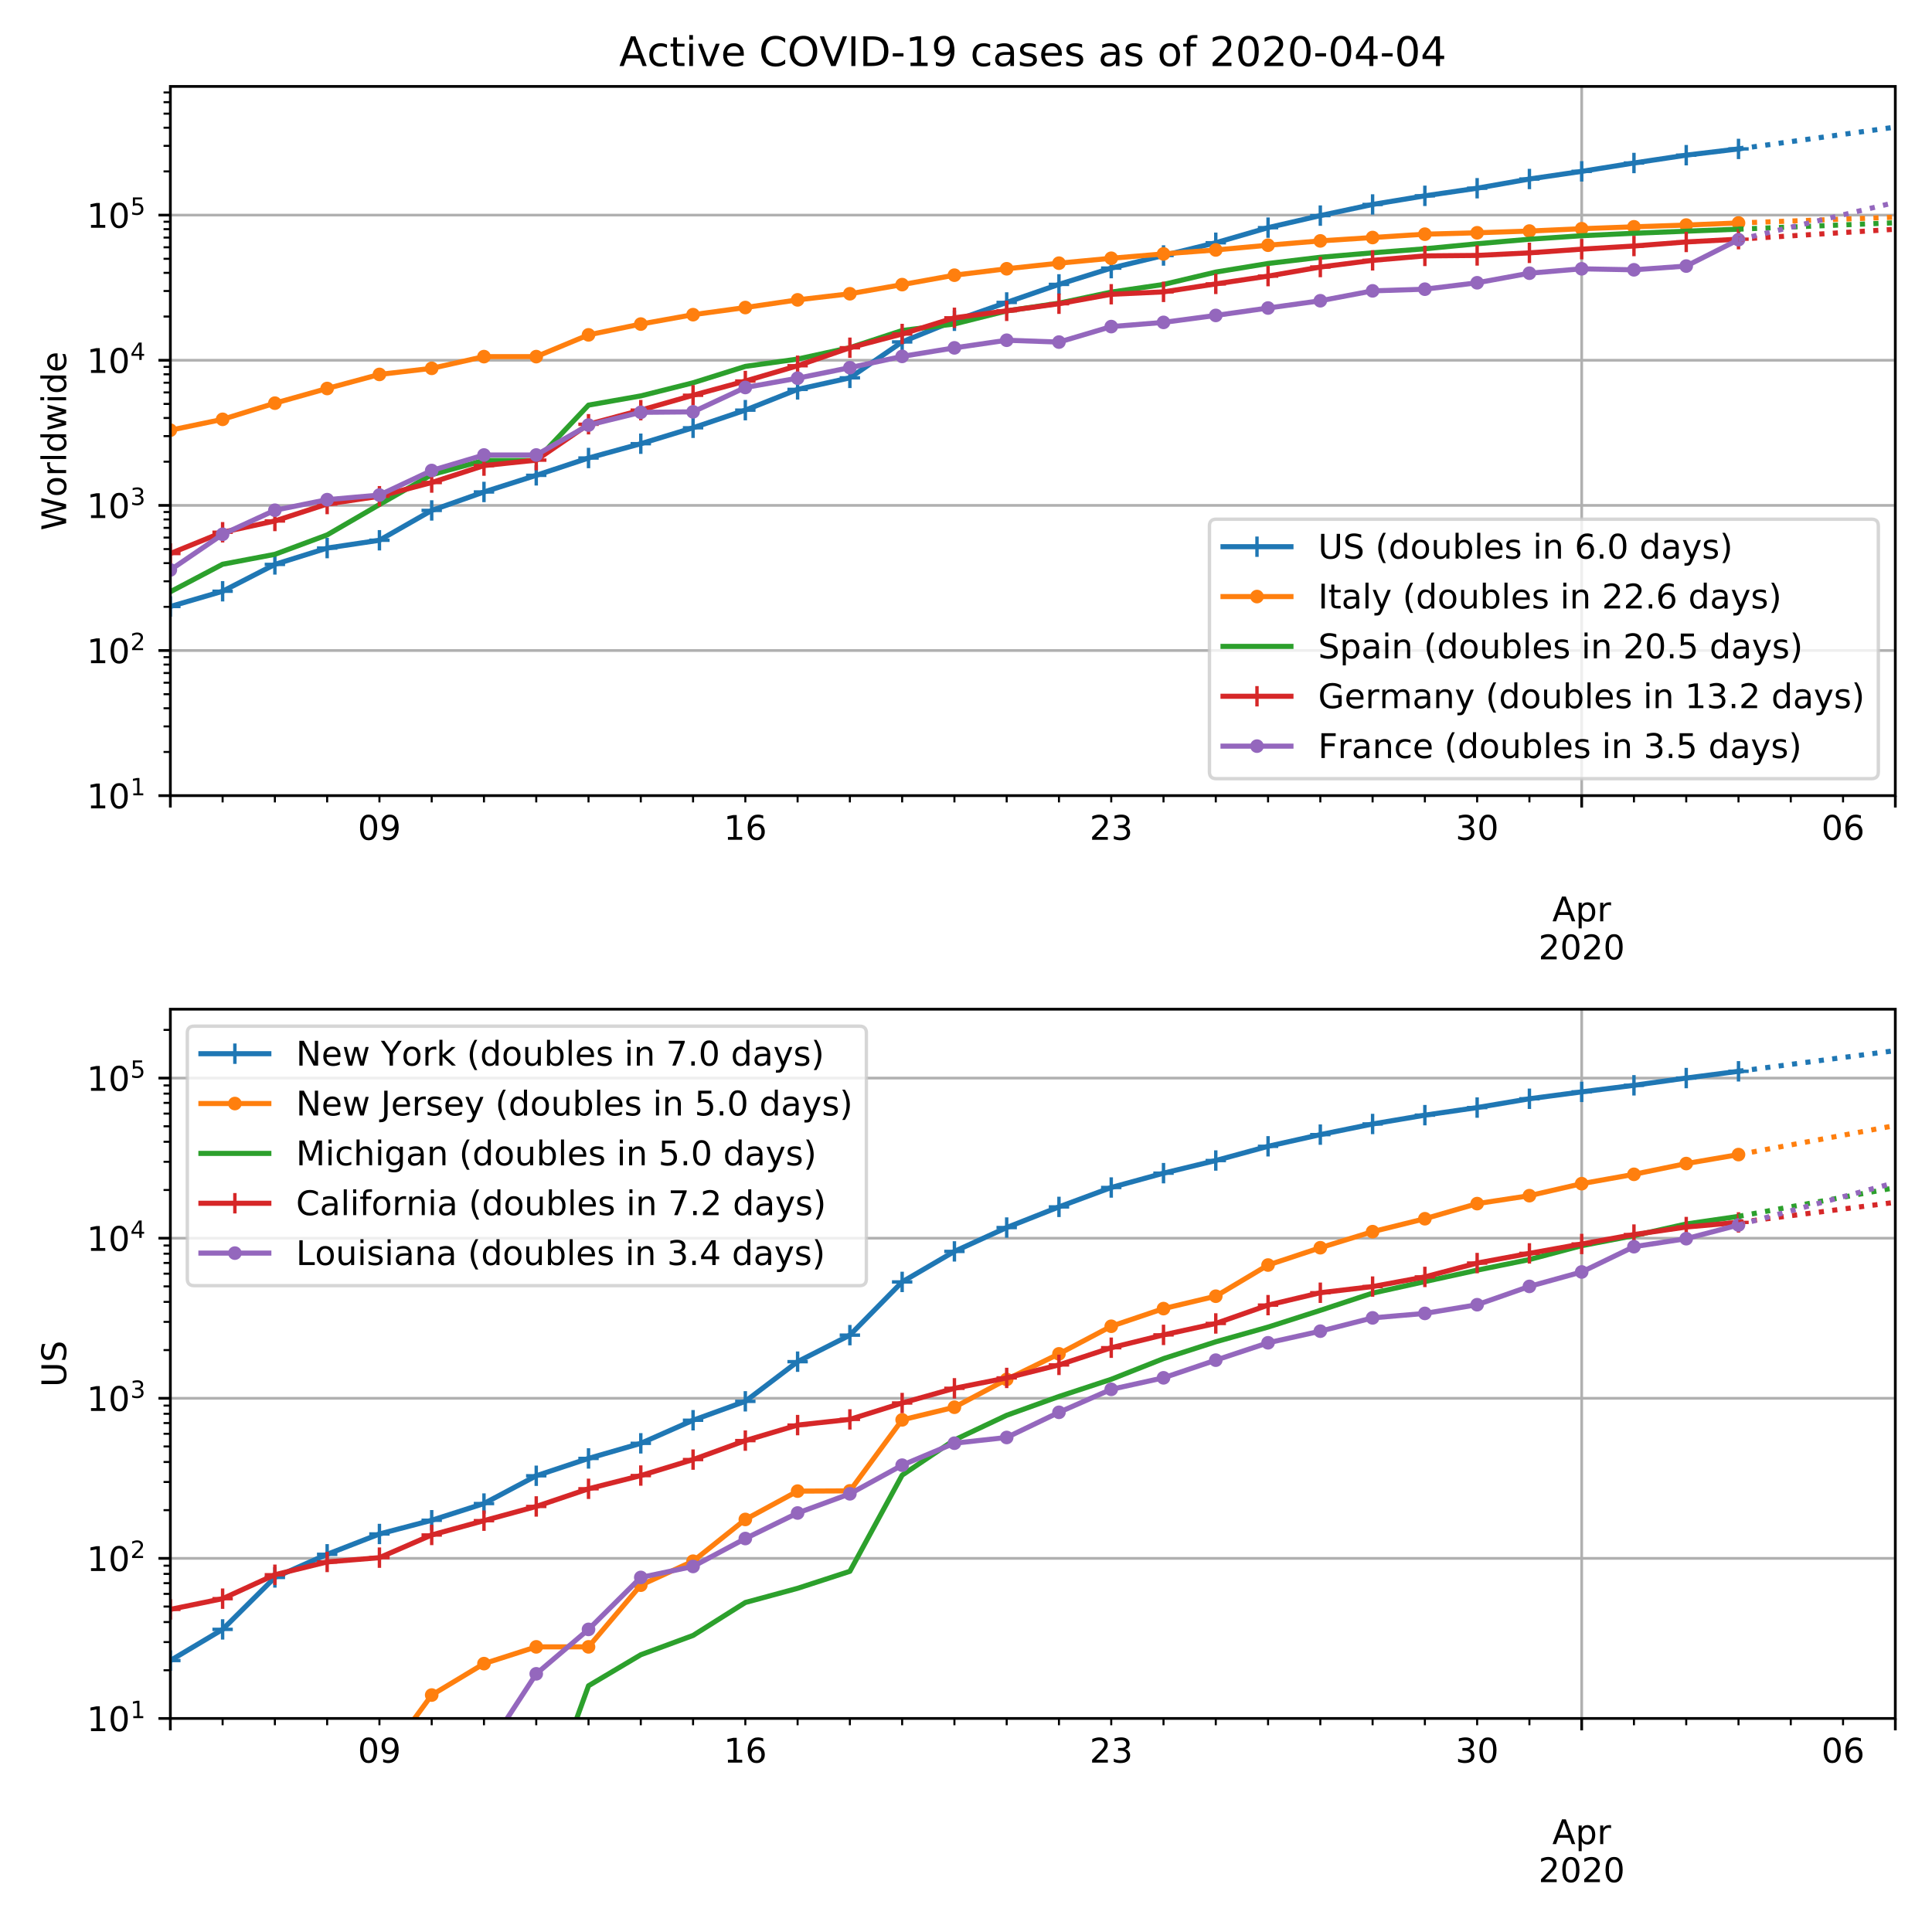 <svg height="758.4" stroke-linejoin="round" viewBox="0 0 568.8 568.8" width="758.4" xmlns="http://www.w3.org/2000/svg" xmlns:xlink="http://www.w3.org/1999/xlink"><defs><path id="w" d="M-3 0h6M0 3v-6" stroke="#1f77b4" stroke-linejoin="round"/><path id="T" d="M8.203 72.906h46.875v-4.203L28.61 0H18.312L43.22 64.594H8.203z" stroke-linejoin="round"/><path id="b" d="M0 0v3.5" stroke="#000" stroke-linejoin="round" stroke-width=".8"/><path id="c" d="M34.188 63.188L20.797 26.906h26.812zm-5.579 9.718h11.188L67.578 0h-10.25l-6.64 18.703h-32.86L11.188 0H.78z" stroke-linejoin="round"/><path id="d" d="M18.11 8.203v-29H9.077v75.484h9.031v-8.296q2.844 4.875 7.157 7.234Q29.594 56 35.594 56q9.968 0 16.187-7.906 6.235-7.907 6.235-20.797T51.78 6.484q-6.218-7.906-16.187-7.906-6 0-10.328 2.375-4.313 2.375-7.157 7.25zm30.578 19.094q0 9.906-4.079 15.547-4.078 5.64-11.203 5.64-7.14 0-11.218-5.64-4.079-5.64-4.079-15.547 0-9.906 4.078-15.547 4.079-5.64 11.22-5.64 7.124 0 11.202 5.64t4.078 15.547z" stroke-linejoin="round"/><path id="e" d="M41.11 46.297q-1.516.875-3.297 1.281Q36.03 48 33.89 48q-7.625 0-11.703-4.953-4.079-4.953-4.079-14.234V0H9.08v54.688h9.03v-8.5q2.844 4.984 7.375 7.39Q30.031 56 36.531 56q.922 0 2.047-.125 1.125-.11 2.484-.36z" stroke-linejoin="round"/><path id="f" d="M19.188 8.297h34.421V0H7.33v8.297q5.609 5.812 15.296 15.594 9.703 9.797 12.188 12.64 4.734 5.313 6.609 9 1.89 3.688 1.89 7.25 0 5.813-4.078 9.469-4.078 3.672-10.625 3.672-4.64 0-9.797-1.61-5.14-1.609-11-4.89v9.969Q13.767 71.78 18.938 73q5.188 1.219 9.485 1.219 11.328 0 18.062-5.672 6.735-5.656 6.735-15.125 0-4.5-1.688-8.531-1.672-4.016-6.125-9.485-1.218-1.422-7.765-8.187-6.532-6.766-18.453-18.922z" stroke-linejoin="round"/><path id="g" d="M31.781 66.406q-7.61 0-11.453-7.5Q16.5 51.422 16.5 36.375q0-14.984 3.828-22.484 3.844-7.5 11.453-7.5 7.672 0 11.5 7.5 3.844 7.5 3.844 22.484 0 15.047-3.844 22.531-3.828 7.5-11.5 7.5zm0 7.813q12.266 0 18.735-9.703 6.468-9.688 6.468-28.141 0-18.406-6.468-28.11-6.47-9.687-18.735-9.687-12.25 0-18.718 9.688-6.47 9.703-6.47 28.109 0 18.453 6.47 28.14Q19.53 74.22 31.78 74.22z" stroke-linejoin="round"/><path id="h" d="M0 0v2" stroke="#000" stroke-linejoin="round" stroke-width=".6"/><path id="i" d="M10.984 1.516V10.5q3.72-1.766 7.516-2.688 3.813-.921 7.484-.921 9.766 0 14.907 6.562 5.156 6.563 5.89 19.953-2.828-4.203-7.187-6.453-4.344-2.25-9.61-2.25-10.937 0-17.312 6.61-6.375 6.625-6.375 18.109 0 11.219 6.64 18 6.641 6.797 17.672 6.797 12.657 0 19.313-9.703 6.672-9.688 6.672-28.141 0-17.234-8.188-27.516Q40.234-1.42 26.422-1.42q-3.719 0-7.531.734-3.797.734-7.907 2.203zM30.61 32.422q6.641 0 10.516 4.531 3.89 4.547 3.89 12.469 0 7.86-3.89 12.422-3.875 4.562-10.516 4.562-6.64 0-10.515-4.562-3.875-4.563-3.875-12.422 0-7.922 3.875-12.469 3.875-4.531 10.515-4.531z" stroke-linejoin="round"/><path id="j" d="M12.406 8.297h16.11v55.625l-17.532-3.516v8.985l17.438 3.515h9.86V8.296H54.39V0H12.406z" stroke-linejoin="round"/><path id="k" d="M33.016 40.375q-6.641 0-10.532-4.547-3.875-4.531-3.875-12.437 0-7.86 3.875-12.438 3.891-4.562 10.532-4.562 6.64 0 10.515 4.562 3.875 4.578 3.875 12.438 0 7.906-3.875 12.437-3.875 4.547-10.515 4.547zm19.578 30.922v-8.984q-3.719 1.75-7.5 2.671-3.782.938-7.5.938-9.766 0-14.922-6.594-5.14-6.594-5.875-19.922 2.875 4.25 7.219 6.516 4.359 2.266 9.578 2.266 10.984 0 17.36-6.672 6.374-6.657 6.374-18.125 0-11.235-6.64-18.032-6.641-6.78-17.672-6.78-12.657 0-19.344 9.687-6.688 9.703-6.688 28.109 0 17.281 8.204 27.563 8.203 10.28 22.015 10.28 3.719 0 7.5-.734t7.89-2.187z" stroke-linejoin="round"/><path id="l" d="M40.578 39.313Q47.656 37.797 51.625 33q3.984-4.781 3.984-11.813 0-10.78-7.422-16.703-7.421-5.906-21.093-5.906-4.578 0-9.438.906-4.86.907-10.031 2.72v9.515q4.094-2.39 8.969-3.61 4.89-1.218 10.218-1.218 9.266 0 14.125 3.656 4.86 3.656 4.86 10.64 0 6.454-4.516 10.079-4.515 3.64-12.562 3.64h-8.5v8.11h8.89q7.266 0 11.125 2.906 3.86 2.906 3.86 8.375 0 5.61-3.985 8.61-3.968 3.015-11.39 3.015-4.063 0-8.703-.89-4.641-.876-10.203-2.72v8.782q5.624 1.562 10.53 2.344 4.907.78 9.25.78 11.235 0 17.766-5.109 6.547-5.093 6.547-13.78 0-6.063-3.468-10.235-3.47-4.172-9.86-5.782z" stroke-linejoin="round"/><path id="m" d="M0 0h-3.5" stroke="#000" stroke-linejoin="round" stroke-width=".8"/><path id="n" d="M37.797 64.313L12.89 25.39h24.906zm-2.594 8.593H47.61V25.391h10.407v-8.203H47.609V0h-9.812v17.188H4.89v9.515z" stroke-linejoin="round"/><path id="o" d="M10.797 72.906h38.719v-8.312H19.828v-17.86q2.14.735 4.281 1.094 2.157.36 4.313.36 12.203 0 19.328-6.688 7.14-6.688 7.14-18.11 0-11.765-7.328-18.296-7.328-6.516-20.656-6.516-4.593 0-9.36.781-4.75.782-9.827 2.344v9.922q4.39-2.39 9.078-3.563 4.687-1.171 9.906-1.171 8.453 0 13.375 4.437 4.938 4.438 4.938 12.063 0 7.609-4.938 12.047-4.922 4.453-13.375 4.453-3.953 0-7.89-.875-3.922-.875-8.016-2.735z" stroke-linejoin="round"/><path id="p" d="M0 0h-2" stroke="#000" stroke-linejoin="round" stroke-width=".6"/><path id="q" d="M30.61 48.39q-7.22 0-11.422-5.64-4.204-5.64-4.204-15.453 0-9.813 4.172-15.453 4.188-5.64 11.453-5.64 7.188 0 11.375 5.655 4.203 5.672 4.203 15.438 0 9.719-4.203 15.406-4.187 5.688-11.375 5.688zm0 7.61q11.718 0 18.406-7.625 6.703-7.61 6.703-21.078 0-13.422-6.703-21.078-6.688-7.64-18.407-7.64-11.765 0-18.437 7.64-6.656 7.656-6.656 21.078 0 13.469 6.656 21.078Q18.844 56 30.609 56z" stroke-linejoin="round"/><path id="r" d="M9.422 75.984h8.984V0H9.422z" stroke-linejoin="round"/><path id="s" d="M45.406 46.39v29.594h8.985V0h-8.985v8.203Q42.578 3.328 38.25.953q-4.313-2.375-10.375-2.375-9.906 0-16.14 7.906-6.22 7.922-6.22 20.813 0 12.89 6.22 20.797Q17.968 56 27.874 56q6.063 0 10.375-2.375 4.328-2.36 7.156-7.234zm-30.61-19.093q0-9.906 4.079-15.547 4.078-5.64 11.203-5.64 7.125 0 11.219 5.64 4.11 5.64 4.11 15.547 0 9.906-4.11 15.547-4.094 5.64-11.219 5.64-7.125 0-11.203-5.64-4.078-5.64-4.078-15.547z" stroke-linejoin="round"/><path id="t" d="M4.203 54.688h8.985l11.234-42.672 11.172 42.672h10.593l11.235-42.672 11.187 42.672h8.985L63.28 0H52.688L40.922 44.828 29.109 0H18.5z" stroke-linejoin="round"/><path id="u" d="M9.422 54.688h8.984V0H9.422zm0 21.296h8.984v-11.39H9.422z" stroke-linejoin="round"/><path id="v" d="M56.203 29.594v-4.39H14.891q.593-9.282 5.593-14.142 5-4.859 13.938-4.859 5.172 0 10.031 1.266 4.86 1.265 9.656 3.812v-8.5Q49.266.734 44.187-.344 39.11-1.422 33.892-1.422q-13.094 0-20.735 7.61-7.64 7.625-7.64 20.625 0 13.421 7.25 21.296Q20.016 56 32.328 56q11.031 0 17.453-7.11 6.422-7.093 6.422-19.296zm-8.984 2.64q-.094 7.36-4.125 11.75-4.032 4.407-10.672 4.407-7.516 0-12.031-4.25-4.516-4.25-5.203-11.97z" stroke-linejoin="round"/><path id="S" d="M9.813 72.906h13.28l32.329-60.984v60.984h9.562V0h-13.28L19.39 60.984V0H9.813z" stroke-linejoin="round"/><path id="x" d="M0 1.5a1.5 1.5 0 100-3 1.5 1.5 0 000 3z" stroke="#ff7f0e" stroke-linejoin="round"/><path id="y" d="M-3 0h6M0 3v-6" stroke="#d62728" stroke-linejoin="round"/><path id="z" d="M0 1.5a1.5 1.5 0 100-3 1.5 1.5 0 000 3z" stroke="#9467bd" stroke-linejoin="round"/><path id="A" d="M48.781 52.594v-8.407q-3.812 2.11-7.64 3.157-3.828 1.047-7.735 1.047-8.75 0-13.593-5.547-4.829-5.532-4.829-15.547 0-10.016 4.829-15.563 4.843-5.53 13.593-5.53 3.907 0 7.735 1.046 3.828 1.047 7.64 3.156V2.094Q45.016.344 40.984-.531q-4.015-.89-8.562-.89-12.36 0-19.64 7.765-7.266 7.765-7.266 20.953 0 13.375 7.343 21.031Q20.22 56 33.016 56q4.14 0 8.093-.86 3.953-.843 7.672-2.546z" stroke-linejoin="round"/><path id="B" d="M18.313 70.219V54.688h18.5v-6.985h-18.5V18.016q0-6.688 1.828-8.594 1.828-1.906 7.453-1.906h9.218V0h-9.218q-10.407 0-14.36 3.875-3.953 3.89-3.953 14.14v29.688H2.687v6.984h6.594V70.22z" stroke-linejoin="round"/><path id="C" d="M64.406 67.281v-10.39q-4.984 4.64-10.625 6.922-5.64 2.296-11.984 2.296-12.5 0-19.14-7.64-6.641-7.64-6.641-22.094 0-14.406 6.64-22.047 6.64-7.64 19.14-7.64 6.345 0 11.985 2.296 5.64 2.297 10.625 6.938V5.609Q59.234 2.094 53.437.33q-5.78-1.75-12.218-1.75-16.563 0-26.094 10.124-9.516 10.14-9.516 27.672 0 17.578 9.516 27.703 9.531 10.14 26.094 10.14 6.531 0 12.312-1.734 5.797-1.734 10.875-5.203z" stroke-linejoin="round"/><path id="D" d="M9.813 72.906h9.859V0h-9.86z" stroke-linejoin="round"/><path id="E" d="M4.89 31.39h26.313v-8H4.891z" stroke-linejoin="round"/><path id="F" d="M34.281 27.484q-10.89 0-15.093-2.484-4.204-2.484-4.204-8.5 0-4.781 3.157-7.594 3.156-2.797 8.562-2.797 7.485 0 12 5.297 4.516 5.297 4.516 14.078v2zm17.922 3.72V0H43.22v8.297Q40.14 3.328 35.547.953q-4.594-2.375-11.234-2.375-8.391 0-13.36 4.719Q6 8.016 6 15.922q0 9.219 6.172 13.906 6.187 4.688 18.437 4.688h12.61v.89q0 6.203-4.078 9.594-4.078 3.39-11.453 3.39-4.688 0-9.141-1.124-4.438-1.125-8.531-3.375v8.312q4.921 1.906 9.562 2.844 4.64.953 9.031.953 11.875 0 17.735-6.156 5.86-6.14 5.86-18.64z" stroke-linejoin="round"/><path id="G" d="M44.281 53.078v-8.5q-3.797 1.953-7.906 2.922-4.094.984-8.5.984-6.688 0-10.031-2.047-3.344-2.046-3.344-6.156 0-3.125 2.39-4.906 2.391-1.781 9.626-3.39l3.078-.688q9.562-2.047 13.593-5.781 4.032-3.735 4.032-10.422 0-7.625-6.032-12.078-6.03-4.438-16.578-4.438-4.39 0-9.156.86Q10.688.296 5.422 2v9.281q4.984-2.594 9.812-3.89 4.829-1.282 9.579-1.282 6.343 0 9.75 2.172 3.421 2.172 3.421 6.125 0 3.656-2.468 5.61-2.453 1.953-10.813 3.765l-3.125.735q-8.344 1.75-12.062 5.39-3.704 3.64-3.704 9.985 0 7.718 5.47 11.906Q16.75 56 26.811 56q4.97 0 9.36-.734 4.406-.72 8.11-2.188z" stroke-linejoin="round"/><path id="H" d="M37.11 75.984V68.5h-8.594q-4.828 0-6.72-1.953-1.874-1.953-1.874-7.031v-4.828h14.797v-6.985H19.922V0H10.89v47.703H2.297v6.984h8.594V58.5q0 9.125 4.25 13.297 4.25 4.187 13.468 4.187z" stroke-linejoin="round"/><path id="I" d="M8.688 72.906h9.921V28.61q0-11.718 4.235-16.875 4.25-5.14 13.781-5.14 9.469 0 13.719 5.14 4.25 5.157 4.25 16.875v44.297H64.5V27.391q0-14.25-7.063-21.532-7.046-7.28-20.812-7.28-13.828 0-20.89 7.28-7.047 7.282-7.047 21.532z" stroke-linejoin="round"/><path id="J" d="M53.516 70.516V60.89q-5.61 2.687-10.594 4-4.984 1.328-9.625 1.328-8.047 0-12.422-3.125t-4.375-8.89q0-4.845 2.906-7.313 2.907-2.453 11.016-3.97l5.953-1.218q11.031-2.11 16.281-7.406 5.25-5.297 5.25-14.172 0-10.61-7.11-16.078-7.093-5.469-20.812-5.469-5.172 0-11.015 1.172Q13.14.922 6.89 3.219v10.156q6-3.36 11.765-5.078 5.766-1.703 11.328-1.703 8.438 0 13.032 3.312 4.593 3.328 4.593 9.485 0 5.359-3.297 8.39-3.296 3.032-10.812 4.547L27.484 33.5q-11.03 2.188-15.968 6.875-4.922 4.688-4.922 13.047 0 9.672 6.812 15.234 6.813 5.563 18.766 5.563 5.14 0 10.453-.938 5.328-.922 10.89-2.765z" stroke-linejoin="round"/><path id="K" d="M31 75.875q-6.531-11.219-9.719-22.219-3.172-10.984-3.172-22.265 0-11.266 3.203-22.328Q24.517-2 31-13.188h-7.813Q15.875-1.704 12.235 9.375q-3.64 11.078-3.64 22.016 0 10.89 3.61 21.922 3.624 11.046 10.983 22.562z" stroke-linejoin="round"/><path id="L" d="M8.5 21.578v33.11h8.984V21.922q0-7.766 3.016-11.656 3.031-3.875 9.094-3.875 7.265 0 11.484 4.64 4.234 4.64 4.234 12.656v31h8.985V0h-8.984v8.406Q42.047 3.422 37.718 1q-4.313-2.422-10.032-2.422-9.421 0-14.312 5.86Q8.5 10.296 8.5 21.578z" stroke-linejoin="round"/><path id="M" d="M48.688 27.297q0 9.906-4.079 15.547-4.078 5.64-11.203 5.64-7.14 0-11.218-5.64-4.079-5.64-4.079-15.547 0-9.906 4.078-15.547 4.079-5.64 11.22-5.64 7.124 0 11.202 5.64t4.078 15.547zM18.108 46.39q2.844 4.875 7.157 7.234Q29.594 56 35.594 56q9.968 0 16.187-7.906 6.235-7.907 6.235-20.797T51.78 6.484q-6.218-7.906-16.187-7.906-6 0-10.328 2.375-4.313 2.375-7.157 7.25V0H9.08v75.984h9.03z" stroke-linejoin="round"/><path id="N" d="M54.89 33.016V0h-8.984v32.719q0 7.765-3.031 11.61-3.031 3.858-9.078 3.858-7.281 0-11.484-4.64-4.204-4.625-4.204-12.64V0H9.08v54.688h9.03v-8.5q3.235 4.937 7.594 7.374Q30.078 56 35.797 56q9.422 0 14.25-5.828 4.844-5.828 4.844-17.156z" stroke-linejoin="round"/><path id="O" d="M10.688 12.406H21V0H10.687z" stroke-linejoin="round"/><path id="P" d="M32.172-5.078q-3.797-9.766-7.422-12.735-3.61-2.984-9.656-2.984H7.906v7.516h5.282q3.703 0 5.75 1.765Q21-9.766 23.483-3.219l1.61 4.094-22.11 53.813H12.5l17.094-42.766 17.093 42.766h9.516z" stroke-linejoin="round"/><path id="Q" d="M8.016 75.875h7.812q7.313-11.516 10.953-22.563 3.64-11.03 3.64-21.921 0-10.938-3.64-22.016-3.64-11.078-10.953-22.563H8.016Q14.5-2 17.703 9.063q3.203 11.063 3.203 22.329 0 11.28-3.203 22.265-3.203 11-9.687 22.219z" stroke-linejoin="round"/><clipPath id="R" stroke-linejoin="round"><path d="M50.15 297.12H558v208.808H50.15z"/></clipPath><clipPath id="a" stroke-linejoin="round"><path d="M50.15 25.44H558v208.808H50.15z"/></clipPath></defs><path d="M0 568.8h568.8V0H0z" fill="#fff"/><path d="M50.15 234.248H558V25.44H50.15z" fill="#fff"/><g stroke-width=".8"><path clip-path="url(#a)" d="M50.15 234.248V25.44" fill="none" stroke="#b0b0b0" stroke-linecap="square"/><use stroke="#000" x="50.15" xlink:href="#b" y="234.248"/></g><path clip-path="url(#a)" d="M465.664 234.248V25.44" fill="none" stroke="#b0b0b0" stroke-linecap="square" stroke-width=".8"/><use stroke="#000" stroke-width=".8" x="465.664" xlink:href="#b" y="234.248"/><g transform="matrix(.1 0 0 -.1 457.014 271.242)"><use xlink:href="#c"/><use x="68.408" xlink:href="#d"/><use x="131.885" xlink:href="#e"/></g><g transform="matrix(.1 0 0 -.1 452.939 282.44)"><use xlink:href="#f"/><use x="63.623" xlink:href="#g"/><use x="127.246" xlink:href="#f"/><use x="190.869" xlink:href="#g"/></g><g stroke-width=".8"><path clip-path="url(#a)" d="M558 234.248V25.44" fill="none" stroke="#b0b0b0" stroke-linecap="square"/><use stroke="#000" x="558" xlink:href="#b" y="234.248"/></g><use stroke="#000" stroke-width=".6" x="65.54" xlink:href="#h" y="234.248"/><use stroke="#000" stroke-width=".6" x="80.929" xlink:href="#h" y="234.248"/><use stroke="#000" stroke-width=".6" x="96.318" xlink:href="#h" y="234.248"/><use stroke="#000" stroke-width=".6" x="111.708" xlink:href="#h" y="234.248"/><g transform="matrix(.1 0 0 -.1 105.345 247.246)"><use xlink:href="#g"/><use x="63.623" xlink:href="#i"/></g><g stroke="#000" stroke-width=".6"><use x="127.097" xlink:href="#h" y="234.248"/><use x="142.487" xlink:href="#h" y="234.248"/><use x="157.876" xlink:href="#h" y="234.248"/><use x="173.265" xlink:href="#h" y="234.248"/><use x="188.655" xlink:href="#h" y="234.248"/><use x="204.044" xlink:href="#h" y="234.248"/></g><use stroke="#000" stroke-width=".6" x="219.433" xlink:href="#h" y="234.248"/><g transform="matrix(.1 0 0 -.1 213.071 247.246)"><use xlink:href="#j"/><use x="63.623" xlink:href="#k"/></g><use stroke="#000" stroke-width=".6" x="234.823" xlink:href="#h" y="234.248"/><use stroke="#000" stroke-width=".6" x="250.212" xlink:href="#h" y="234.248"/><use stroke="#000" stroke-width=".6" x="265.602" xlink:href="#h" y="234.248"/><use stroke="#000" stroke-width=".6" x="280.991" xlink:href="#h" y="234.248"/><use stroke="#000" stroke-width=".6" x="296.38" xlink:href="#h" y="234.248"/><use stroke="#000" stroke-width=".6" x="311.77" xlink:href="#h" y="234.248"/><use stroke="#000" stroke-width=".6" x="327.159" xlink:href="#h" y="234.248"/><g transform="matrix(.1 0 0 -.1 320.797 247.246)"><use xlink:href="#f"/><use x="63.623" xlink:href="#l"/></g><use stroke="#000" stroke-width=".6" x="342.549" xlink:href="#h" y="234.248"/><use stroke="#000" stroke-width=".6" x="357.938" xlink:href="#h" y="234.248"/><use stroke="#000" stroke-width=".6" x="373.327" xlink:href="#h" y="234.248"/><use stroke="#000" stroke-width=".6" x="388.717" xlink:href="#h" y="234.248"/><use stroke="#000" stroke-width=".6" x="404.106" xlink:href="#h" y="234.248"/><use stroke="#000" stroke-width=".6" x="419.496" xlink:href="#h" y="234.248"/><use stroke="#000" stroke-width=".6" x="434.885" xlink:href="#h" y="234.248"/><g transform="matrix(.1 0 0 -.1 428.522 247.246)"><use xlink:href="#l"/><use x="63.623" xlink:href="#g"/></g><use stroke="#000" stroke-width=".6" x="450.274" xlink:href="#h" y="234.248"/><use stroke="#000" stroke-width=".6" x="481.053" xlink:href="#h" y="234.248"/><use stroke="#000" stroke-width=".6" x="496.442" xlink:href="#h" y="234.248"/><use stroke="#000" stroke-width=".6" x="511.832" xlink:href="#h" y="234.248"/><use stroke="#000" stroke-width=".6" x="527.221" xlink:href="#h" y="234.248"/><g><use stroke="#000" stroke-width=".6" x="542.611" xlink:href="#h" y="234.248"/><g transform="matrix(.1 0 0 -.1 536.248 247.246)"><use xlink:href="#g"/><use x="63.623" xlink:href="#k"/></g></g><g><path clip-path="url(#a)" d="M50.15 234.248H558" fill="none" stroke="#b0b0b0" stroke-linecap="square" stroke-width=".8"/><use stroke="#000" stroke-width=".8" x="50.15" xlink:href="#m" y="234.248"/><g transform="matrix(.1 0 0 -.1 25.55 238.047)"><use transform="translate(0 .684)" xlink:href="#j"/><use transform="translate(63.623 .684)" xlink:href="#g"/><use transform="matrix(.7 0 0 .7 128.203 38.966)" xlink:href="#j"/></g><path clip-path="url(#a)" d="M50.15 191.518H558" fill="none" stroke="#b0b0b0" stroke-linecap="square" stroke-width=".8"/><use stroke="#000" stroke-width=".8" x="50.15" xlink:href="#m" y="191.518"/><g transform="matrix(.1 0 0 -.1 25.55 195.317)"><use transform="translate(0 .766)" xlink:href="#j"/><use transform="translate(63.623 .766)" xlink:href="#g"/><use transform="matrix(.7 0 0 .7 128.203 39.047)" xlink:href="#f"/></g><path clip-path="url(#a)" d="M50.15 148.788H558" fill="none" stroke="#b0b0b0" stroke-linecap="square" stroke-width=".8"/><use stroke="#000" stroke-width=".8" x="50.15" xlink:href="#m" y="148.788"/><g transform="matrix(.1 0 0 -.1 25.55 152.587)"><use transform="translate(0 .766)" xlink:href="#j"/><use transform="translate(63.623 .766)" xlink:href="#g"/><use transform="matrix(.7 0 0 .7 128.203 39.047)" xlink:href="#l"/></g><g><path clip-path="url(#a)" d="M50.15 106.058H558" fill="none" stroke="#b0b0b0" stroke-linecap="square" stroke-width=".8"/><use stroke="#000" stroke-width=".8" x="50.15" xlink:href="#m" y="106.058"/><g transform="matrix(.1 0 0 -.1 25.55 109.857)"><use transform="translate(0 .684)" xlink:href="#j"/><use transform="translate(63.623 .684)" xlink:href="#g"/><use transform="matrix(.7 0 0 .7 128.203 38.966)" xlink:href="#n"/></g></g><g><path clip-path="url(#a)" d="M50.15 63.328H558" fill="none" stroke="#b0b0b0" stroke-linecap="square" stroke-width=".8"/><use stroke="#000" stroke-width=".8" x="50.15" xlink:href="#m" y="63.328"/><g transform="matrix(.1 0 0 -.1 25.55 67.127)"><use transform="translate(0 .684)" xlink:href="#j"/><use transform="translate(63.623 .684)" xlink:href="#g"/><use transform="matrix(.7 0 0 .7 128.203 38.966)" xlink:href="#o"/></g></g><g stroke="#000" stroke-width=".6"><use x="50.15" xlink:href="#p" y="221.385"/><use x="50.15" xlink:href="#p" y="213.861"/><use x="50.15" xlink:href="#p" y="208.522"/><use x="50.15" xlink:href="#p" y="204.381"/><use x="50.15" xlink:href="#p" y="200.998"/><use x="50.15" xlink:href="#p" y="198.137"/><use x="50.15" xlink:href="#p" y="195.659"/><use x="50.15" xlink:href="#p" y="193.473"/><use x="50.15" xlink:href="#p" y="178.655"/><use x="50.15" xlink:href="#p" y="171.131"/><use x="50.15" xlink:href="#p" y="165.792"/><use x="50.15" xlink:href="#p" y="161.651"/><use x="50.15" xlink:href="#p" y="158.268"/><use x="50.15" xlink:href="#p" y="155.407"/><use x="50.15" xlink:href="#p" y="152.929"/><use x="50.15" xlink:href="#p" y="150.743"/><use x="50.15" xlink:href="#p" y="135.925"/><use x="50.15" xlink:href="#p" y="128.401"/><use x="50.15" xlink:href="#p" y="123.062"/><use x="50.15" xlink:href="#p" y="118.921"/><use x="50.15" xlink:href="#p" y="115.537"/><use x="50.15" xlink:href="#p" y="112.677"/><use x="50.15" xlink:href="#p" y="110.199"/><use x="50.15" xlink:href="#p" y="108.013"/><use x="50.15" xlink:href="#p" y="93.195"/><use x="50.15" xlink:href="#p" y="85.67"/><use x="50.15" xlink:href="#p" y="80.332"/><use x="50.15" xlink:href="#p" y="76.191"/><use x="50.15" xlink:href="#p" y="72.807"/><use x="50.15" xlink:href="#p" y="69.947"/><use x="50.15" xlink:href="#p" y="67.469"/><use x="50.15" xlink:href="#p" y="65.283"/><use x="50.15" xlink:href="#p" y="50.465"/><use x="50.15" xlink:href="#p" y="42.94"/><use x="50.15" xlink:href="#p" y="37.602"/><use x="50.15" xlink:href="#p" y="33.461"/><use x="50.15" xlink:href="#p" y="30.077"/><use x="50.15" xlink:href="#p" y="27.217"/></g><g transform="matrix(0 -.1 -.1 0 19.47 156.19)"><path d="M3.328 72.906h9.953L28.61 11.281l15.282 61.625h11.093l15.328-61.625 15.282 61.625h10.015L77.297 0H64.89L49.516 63.281 33.984 0H21.578z"/><use x="98.799" xlink:href="#q"/><use x="159.98" xlink:href="#e"/><use x="201.094" xlink:href="#r"/><use x="228.877" xlink:href="#s"/><use x="292.354" xlink:href="#t"/><use x="374.141" xlink:href="#u"/><use x="401.924" xlink:href="#s"/><use x="465.4" xlink:href="#v"/></g></g><g stroke="#1f77b4"><path clip-path="url(#a)" d="M-1 195.44l4.982-1.55 15.39-3.628 15.389-4.175 15.39-7.525 15.389-4.488 15.389-7.907 15.39-4.81 15.389-2.3 15.39-8.782 15.389-5.434 15.389-4.902 15.39-5.095 15.389-4.211 15.39-4.686 15.388-5.194 15.39-6.11 15.39-3.4 15.389-10.577 15.389-6.234 15.39-5.39 15.389-5.319 15.39-4.783 15.389-3.72 15.389-3.747 15.39-4.45 15.389-3.547 15.39-3.28 15.389-2.54 15.389-2.242 15.39-2.71 15.389-2.252 15.39-2.461 15.388-2.309 15.39-1.841" fill="none" stroke-linecap="square" stroke-width="1.5"/><g clip-path="url(#a)" fill="#1f77b4"><use x="-1" xlink:href="#w" y="195.439"/><use x="3.982" xlink:href="#w" y="193.89"/><use x="19.371" xlink:href="#w" y="190.262"/><use x="34.761" xlink:href="#w" y="186.087"/><use x="50.15" xlink:href="#w" y="178.562"/><use x="65.54" xlink:href="#w" y="174.074"/><use x="80.929" xlink:href="#w" y="166.167"/><use x="96.318" xlink:href="#w" y="161.356"/><use x="111.708" xlink:href="#w" y="159.057"/><use x="127.097" xlink:href="#w" y="150.275"/><use x="142.487" xlink:href="#w" y="144.841"/><use x="157.876" xlink:href="#w" y="139.939"/><use x="173.265" xlink:href="#w" y="134.844"/><use x="188.655" xlink:href="#w" y="130.633"/><use x="204.044" xlink:href="#w" y="125.947"/><use x="219.433" xlink:href="#w" y="120.753"/><use x="234.823" xlink:href="#w" y="114.644"/><use x="250.212" xlink:href="#w" y="111.244"/><use x="265.602" xlink:href="#w" y="100.666"/><use x="280.991" xlink:href="#w" y="94.432"/><use x="296.38" xlink:href="#w" y="89.043"/><use x="311.77" xlink:href="#w" y="83.723"/><use x="327.159" xlink:href="#w" y="78.94"/><use x="342.549" xlink:href="#w" y="75.22"/><use x="357.938" xlink:href="#w" y="71.473"/><use x="373.327" xlink:href="#w" y="67.023"/><use x="388.717" xlink:href="#w" y="63.476"/><use x="404.106" xlink:href="#w" y="60.197"/><use x="419.496" xlink:href="#w" y="57.655"/><use x="434.885" xlink:href="#w" y="55.414"/><use x="450.274" xlink:href="#w" y="52.703"/><use x="465.664" xlink:href="#w" y="50.452"/><use x="481.053" xlink:href="#w" y="47.991"/><use x="496.442" xlink:href="#w" y="45.682"/><use x="511.832" xlink:href="#w" y="43.841"/></g></g><g stroke="#ff7f0e"><path clip-path="url(#a)" d="M-1 138.433l4.982-.91 15.39-3.89 15.389-3.318 15.39-3.66 15.389-3.2 15.389-4.76 15.39-4.317 15.389-4.144 15.39-1.791 15.389-3.449h15.389l15.39-6.405 15.389-3.18 15.39-2.765 15.388-2.102 15.39-2.26 15.39-1.796 15.389-2.69 15.389-2.778 15.39-1.89 15.389-1.645 15.39-1.447 15.389-1.284 15.389-1.162 15.39-1.395 15.389-1.272 15.39-.993 15.389-.984 15.389-.41 15.39-.51 15.389-.69 15.39-.561 15.388-.516 15.39-.617" fill="none" stroke-linecap="square" stroke-width="1.5"/><g clip-path="url(#a)" fill="#ff7f0e"><use x="-1" xlink:href="#x" y="138.433"/><use x="3.982" xlink:href="#x" y="137.523"/><use x="19.371" xlink:href="#x" y="133.632"/><use x="34.761" xlink:href="#x" y="130.315"/><use x="50.15" xlink:href="#x" y="126.654"/><use x="65.54" xlink:href="#x" y="123.456"/><use x="80.929" xlink:href="#x" y="118.696"/><use x="96.318" xlink:href="#x" y="114.378"/><use x="111.708" xlink:href="#x" y="110.234"/><use x="127.097" xlink:href="#x" y="108.443"/><use x="142.487" xlink:href="#x" y="104.994"/><use x="157.876" xlink:href="#x" y="104.994"/><use x="173.265" xlink:href="#x" y="98.589"/><use x="188.655" xlink:href="#x" y="95.41"/><use x="204.044" xlink:href="#x" y="92.644"/><use x="219.433" xlink:href="#x" y="90.542"/><use x="234.823" xlink:href="#x" y="88.282"/><use x="250.212" xlink:href="#x" y="86.486"/><use x="265.602" xlink:href="#x" y="83.795"/><use x="280.991" xlink:href="#x" y="81.018"/><use x="296.38" xlink:href="#x" y="79.128"/><use x="311.77" xlink:href="#x" y="77.483"/><use x="327.159" xlink:href="#x" y="76.036"/><use x="342.549" xlink:href="#x" y="74.752"/><use x="357.938" xlink:href="#x" y="73.59"/><use x="373.327" xlink:href="#x" y="72.195"/><use x="388.717" xlink:href="#x" y="70.923"/><use x="404.106" xlink:href="#x" y="69.93"/><use x="419.496" xlink:href="#x" y="68.946"/><use x="434.885" xlink:href="#x" y="68.536"/><use x="450.274" xlink:href="#x" y="68.026"/><use x="465.664" xlink:href="#x" y="67.337"/><use x="481.053" xlink:href="#x" y="66.775"/><use x="496.442" xlink:href="#x" y="66.259"/><use x="511.832" xlink:href="#x" y="65.642"/></g></g><path clip-path="url(#a)" d="M-1 190.633l4.982-2.187 15.39-5.88 15.389-5.51 15.39-2.837 15.389-8.1 15.389-2.92 15.39-5.719 15.389-8.932 15.39-8.804 15.389-4.187 15.389.01 15.39-16.294 15.389-2.715 15.39-3.86 15.388-4.829 15.39-2.155 15.39-3.355 15.389-5.053 15.389-1.927 15.39-3.846 15.389-2.272 15.39-3.26 15.389-2.258 15.389-3.642 15.39-2.526 15.389-1.833 15.39-1.309 15.389-1.187 15.389-1.479 15.39-1.337 15.389-1.028 15.39-.73 15.388-.611 15.39-.593" fill="none" stroke="#2ca02c" stroke-linecap="square" stroke-width="1.5"/><g stroke="#d62728"><path clip-path="url(#a)" d="M-1 186.242l4.982-1.362 15.39-4.27 15.389-5.797 15.39-11.855 15.389-6.261 15.389-3.322 15.39-4.99 15.389-2.287 15.39-4.038 15.389-4.987 15.389-1.606 15.39-10.563 15.389-4.151 15.39-4.387 15.388-4.181 15.39-4.511 15.39-5.297 15.389-4.044 15.389-4.764 15.39-2.055 15.389-2.095 15.39-2.784 15.389-.707 15.389-2.344 15.39-2.3 15.389-2.666 15.39-1.97 15.389-1.31 15.389-.137 15.39-.756 15.389-1.089 15.39-.93 15.388-1.192 15.39-.817" fill="none" stroke-linecap="square" stroke-width="1.5"/><g clip-path="url(#a)" fill="#d62728"><use x="-1" xlink:href="#y" y="186.242"/><use x="3.982" xlink:href="#y" y="184.88"/><use x="19.371" xlink:href="#y" y="180.61"/><use x="34.761" xlink:href="#y" y="174.813"/><use x="50.15" xlink:href="#y" y="162.958"/><use x="65.54" xlink:href="#y" y="156.697"/><use x="80.929" xlink:href="#y" y="153.375"/><use x="96.318" xlink:href="#y" y="148.384"/><use x="111.708" xlink:href="#y" y="146.098"/><use x="127.097" xlink:href="#y" y="142.06"/><use x="142.487" xlink:href="#y" y="137.073"/><use x="157.876" xlink:href="#y" y="135.467"/><use x="173.265" xlink:href="#y" y="124.904"/><use x="188.655" xlink:href="#y" y="120.753"/><use x="204.044" xlink:href="#y" y="116.366"/><use x="219.433" xlink:href="#y" y="112.185"/><use x="234.823" xlink:href="#y" y="107.674"/><use x="250.212" xlink:href="#y" y="102.377"/><use x="265.602" xlink:href="#y" y="98.333"/><use x="280.991" xlink:href="#y" y="93.569"/><use x="296.38" xlink:href="#y" y="91.514"/><use x="311.77" xlink:href="#y" y="89.419"/><use x="327.159" xlink:href="#y" y="86.635"/><use x="342.549" xlink:href="#y" y="85.928"/><use x="357.938" xlink:href="#y" y="83.584"/><use x="373.327" xlink:href="#y" y="81.285"/><use x="388.717" xlink:href="#y" y="78.618"/><use x="404.106" xlink:href="#y" y="76.649"/><use x="419.496" xlink:href="#y" y="75.338"/><use x="434.885" xlink:href="#y" y="75.201"/><use x="450.274" xlink:href="#y" y="74.445"/><use x="465.664" xlink:href="#y" y="73.356"/><use x="481.053" xlink:href="#y" y="72.426"/><use x="496.442" xlink:href="#y" y="71.234"/><use x="511.832" xlink:href="#y" y="70.417"/></g></g><g stroke="#9467bd"><path clip-path="url(#a)" d="M-1 183.532l4.982-2.505 15.39-1.224 15.389-6.648 15.39-5.356 15.389-10.496 15.389-7.088 15.39-3.111 15.389-1.356 15.39-7.228 15.389-4.565h15.389l15.39-8.814 15.389-3.75 15.39-.14 15.388-7.17 15.39-2.741 15.39-3.103 15.389-3.315 15.389-2.509 15.39-2.243 15.389.544 15.39-4.562 15.389-1.24 15.389-2.048 15.39-2.18 15.389-2.141 15.39-2.912 15.389-.492 15.389-1.887 15.39-2.819 15.389-1.293 15.39.294 15.388-1.1 15.39-7.768" fill="none" stroke-linecap="square" stroke-width="1.5"/><g clip-path="url(#a)" fill="#9467bd"><use x="-1" xlink:href="#z" y="183.532"/><use x="3.982" xlink:href="#z" y="181.027"/><use x="19.371" xlink:href="#z" y="179.803"/><use x="34.761" xlink:href="#z" y="173.155"/><use x="50.15" xlink:href="#z" y="167.799"/><use x="65.54" xlink:href="#z" y="157.303"/><use x="80.929" xlink:href="#z" y="150.215"/><use x="96.318" xlink:href="#z" y="147.104"/><use x="111.708" xlink:href="#z" y="145.748"/><use x="127.097" xlink:href="#z" y="138.52"/><use x="142.487" xlink:href="#z" y="133.955"/><use x="157.876" xlink:href="#z" y="133.955"/><use x="173.265" xlink:href="#z" y="125.141"/><use x="188.655" xlink:href="#z" y="121.39"/><use x="204.044" xlink:href="#z" y="121.251"/><use x="219.433" xlink:href="#z" y="114.081"/><use x="234.823" xlink:href="#z" y="111.34"/><use x="250.212" xlink:href="#z" y="108.237"/><use x="265.602" xlink:href="#z" y="104.922"/><use x="280.991" xlink:href="#z" y="102.413"/><use x="296.38" xlink:href="#z" y="100.17"/><use x="311.77" xlink:href="#z" y="100.714"/><use x="327.159" xlink:href="#z" y="96.152"/><use x="342.549" xlink:href="#z" y="94.912"/><use x="357.938" xlink:href="#z" y="92.864"/><use x="373.327" xlink:href="#z" y="90.684"/><use x="388.717" xlink:href="#z" y="88.543"/><use x="404.106" xlink:href="#z" y="85.631"/><use x="419.496" xlink:href="#z" y="85.139"/><use x="434.885" xlink:href="#z" y="83.252"/><use x="450.274" xlink:href="#z" y="80.433"/><use x="465.664" xlink:href="#z" y="79.14"/><use x="481.053" xlink:href="#z" y="79.434"/><use x="496.442" xlink:href="#z" y="78.334"/><use x="511.832" xlink:href="#z" y="70.566"/></g></g><path clip-path="url(#a)" d="M511.832 43.84l15.39-2.14 15.389-2.141L558 37.418" fill="none" stroke="#1f77b4" stroke-dasharray="1.5 2.475" stroke-width="1.5"/><path clip-path="url(#a)" d="M511.832 65.642l15.39-.568 15.389-.57L558 63.937" fill="none" stroke="#ff7f0e" stroke-dasharray="1.5 2.475" stroke-width="1.5"/><path clip-path="url(#a)" d="M511.832 67.468l15.39-.628 15.389-.63L558 65.583" fill="none" stroke="#2ca02c" stroke-dasharray="1.5 2.475" stroke-width="1.5"/><path clip-path="url(#a)" d="M511.832 70.417l15.39-.975 15.389-.975L558 67.492" fill="none" stroke="#d62728" stroke-dasharray="1.5 2.475" stroke-width="1.5"/><path clip-path="url(#a)" d="M511.832 70.566l15.39-3.659 15.389-3.659L558 59.59" fill="none" stroke="#9467bd" stroke-dasharray="1.5 2.475" stroke-width="1.5"/><path d="M50.15 234.248V25.44M558 234.248V25.44M50.15 234.248H558M50.15 25.44H558" fill="none" stroke="#000" stroke-linecap="square" stroke-linejoin="miter" stroke-width=".8"/><g transform="matrix(.12 0 0 -.12 182.296 19.44)"><use xlink:href="#c"/><use x="68.393" xlink:href="#A"/><use x="123.373" xlink:href="#B"/><use x="162.582" xlink:href="#u"/><path d="M193.35 54.688h9.515L219.96 8.797l17.094 45.89h9.515L226.053 0H213.85z"/><use x="249.545" xlink:href="#v"/><use x="342.855" xlink:href="#C"/><path d="M452.086 66.219q-10.75 0-17.078-8.016-6.313-8-6.313-21.828 0-13.766 6.313-21.781 6.328-8 17.078-8 10.734 0 17.016 8 6.28 8.015 6.28 21.781 0 13.828-6.28 21.828-6.282 8.016-17.016 8.016zm0 8q15.328 0 24.5-10.281 9.187-10.282 9.187-27.563 0-17.234-9.187-27.516-9.172-10.28-24.5-10.28-15.375 0-24.594 10.25-9.203 10.265-9.203 27.546t9.203 27.563q9.219 10.28 24.594 10.28zM519.984 0l-27.828 72.906h10.297l23.11-61.375 23.14 61.375h10.25L531.172 0z"/><use x="559.783" xlink:href="#D"/><path d="M608.947 64.797V8.109h11.922q15.094 0 22.094 6.829 7 6.843 7 21.593 0 14.64-7 21.453-7 6.813-22.094 6.813zm-9.86 8.11h20.267q21.187 0 31.093-8.813 9.922-8.813 9.922-27.563 0-18.86-9.969-27.703Q640.447 0 619.354 0h-20.266z"/><use x="666.277" xlink:href="#E"/><use x="702.361" xlink:href="#j"/><use x="765.984" xlink:href="#i"/><use x="861.395" xlink:href="#A"/><use x="916.375" xlink:href="#F"/><use x="977.654" xlink:href="#G"/><use x="1029.754" xlink:href="#v"/><use x="1091.277" xlink:href="#G"/><use x="1175.164" xlink:href="#F"/><use x="1236.443" xlink:href="#G"/><use x="1320.33" xlink:href="#q"/><use x="1381.512" xlink:href="#H"/><use x="1448.504" xlink:href="#f"/><use x="1512.127" xlink:href="#g"/><use x="1575.75" xlink:href="#f"/><use x="1639.373" xlink:href="#g"/><use x="1702.996" xlink:href="#E"/><use x="1739.08" xlink:href="#g"/><use x="1802.703" xlink:href="#n"/><use x="1866.326" xlink:href="#E"/><use x="1902.41" xlink:href="#g"/><use x="1966.033" xlink:href="#n"/></g><g><path d="M358.069 229.248H551q2 0 2-2v-72.39q0-2-2-2H358.069q-2 0-2 2v72.39q0 2 2 2z" fill="#fff" opacity=".8" stroke="#ccc" stroke-linejoin="miter"/><path d="M360.069 160.956h20" fill="none" stroke="#1f77b4" stroke-linecap="square" stroke-width="1.5"/><use fill="#1f77b4" stroke="#1f77b4" x="370.069" xlink:href="#w" y="160.956"/><g transform="matrix(.1 0 0 -.1 388.069 164.456)"><use xlink:href="#I"/><use x="73.193" xlink:href="#J"/><use x="168.457" xlink:href="#K"/><use x="207.471" xlink:href="#s"/><use x="270.947" xlink:href="#q"/><use x="332.129" xlink:href="#L"/><use x="395.508" xlink:href="#M"/><use x="458.984" xlink:href="#r"/><use x="486.768" xlink:href="#v"/><use x="548.291" xlink:href="#G"/><use x="632.178" xlink:href="#u"/><use x="659.961" xlink:href="#N"/><use x="755.127" xlink:href="#k"/><use x="818.75" xlink:href="#O"/><use x="850.537" xlink:href="#g"/><use x="945.947" xlink:href="#s"/><use x="1009.424" xlink:href="#F"/><use x="1070.703" xlink:href="#P"/><use x="1129.883" xlink:href="#G"/><use x="1181.982" xlink:href="#Q"/></g><path d="M360.069 175.634h20" fill="none" stroke="#ff7f0e" stroke-linecap="square" stroke-width="1.5"/><use fill="#ff7f0e" stroke="#ff7f0e" x="370.069" xlink:href="#x" y="175.634"/><g transform="matrix(.1 0 0 -.1 388.069 179.134)"><use xlink:href="#D"/><use x="29.492" xlink:href="#B"/><use x="68.701" xlink:href="#F"/><use x="129.98" xlink:href="#r"/><use x="157.764" xlink:href="#P"/><use x="248.73" xlink:href="#K"/><use x="287.744" xlink:href="#s"/><use x="351.221" xlink:href="#q"/><use x="412.402" xlink:href="#L"/><use x="475.781" xlink:href="#M"/><use x="539.258" xlink:href="#r"/><use x="567.041" xlink:href="#v"/><use x="628.564" xlink:href="#G"/><use x="712.451" xlink:href="#u"/><use x="740.234" xlink:href="#N"/><use x="835.4" xlink:href="#f"/><use x="899.023" xlink:href="#f"/><use x="962.646" xlink:href="#O"/><use x="994.434" xlink:href="#k"/><use x="1089.844" xlink:href="#s"/><use x="1153.32" xlink:href="#F"/><use x="1214.6" xlink:href="#P"/><use x="1273.779" xlink:href="#G"/><use x="1325.879" xlink:href="#Q"/></g><path d="M360.069 190.312h20" fill="none" stroke="#2ca02c" stroke-linecap="square" stroke-width="1.5"/><g transform="matrix(.1 0 0 -.1 388.069 193.812)"><use xlink:href="#J"/><use x="63.477" xlink:href="#d"/><use x="126.953" xlink:href="#F"/><use x="188.232" xlink:href="#u"/><use x="216.016" xlink:href="#N"/><use x="311.182" xlink:href="#K"/><use x="350.195" xlink:href="#s"/><use x="413.672" xlink:href="#q"/><use x="474.854" xlink:href="#L"/><use x="538.232" xlink:href="#M"/><use x="601.709" xlink:href="#r"/><use x="629.492" xlink:href="#v"/><use x="691.016" xlink:href="#G"/><use x="774.902" xlink:href="#u"/><use x="802.686" xlink:href="#N"/><use x="897.852" xlink:href="#f"/><use x="961.475" xlink:href="#g"/><use x="1025.098" xlink:href="#O"/><use x="1056.885" xlink:href="#o"/><use x="1152.295" xlink:href="#s"/><use x="1215.771" xlink:href="#F"/><use x="1277.051" xlink:href="#P"/><use x="1336.23" xlink:href="#G"/><use x="1388.33" xlink:href="#Q"/></g><path d="M360.069 204.99h20" fill="none" stroke="#d62728" stroke-linecap="square" stroke-width="1.5"/><use fill="#d62728" stroke="#d62728" x="370.069" xlink:href="#y" y="204.99"/><g transform="matrix(.1 0 0 -.1 388.069 208.49)"><path d="M59.516 10.406v19.578h-16.11v8.11h25.875V6.78Q63.578 2.734 56.687.656 49.813-1.422 42-1.422q-17.094 0-26.75 9.985-9.64 10-9.64 27.812 0 17.875 9.64 27.86 9.656 9.984 26.75 9.984 7.125 0 13.547-1.766 6.422-1.75 11.844-5.172v-10.5q-5.47 4.64-11.625 6.985-6.157 2.343-12.938 2.343-13.39 0-20.11-7.468-6.702-7.47-6.702-22.266 0-14.75 6.703-22.219 6.718-7.469 20.11-7.469 5.218 0 9.312.907 4.109.906 7.375 2.812z"/><use x="77.49" xlink:href="#v"/><use x="139.014" xlink:href="#e"/><path d="M232.111 44.188q3.375 6.062 8.063 8.937Q244.86 56 251.205 56q8.547 0 13.188-5.984 4.64-5.97 4.64-17V0h-9.031v32.719q0 7.86-2.797 11.656-2.781 3.813-8.484 3.813-6.985 0-11.047-4.641-4.047-4.625-4.047-12.64V0h-9.031v32.719q0 7.906-2.782 11.687-2.78 3.782-8.593 3.782-6.89 0-10.953-4.657-4.047-4.656-4.047-12.625V0h-9.032v54.688h9.032v-8.5q3.078 5.03 7.375 7.421Q209.893 56 215.799 56q5.969 0 10.14-3.031 4.172-3.016 6.172-8.782z"/><use x="277.523" xlink:href="#F"/><use x="338.803" xlink:href="#N"/><use x="402.182" xlink:href="#P"/><use x="493.148" xlink:href="#K"/><use x="532.162" xlink:href="#s"/><use x="595.639" xlink:href="#q"/><use x="656.82" xlink:href="#L"/><use x="720.199" xlink:href="#M"/><use x="783.676" xlink:href="#r"/><use x="811.459" xlink:href="#v"/><use x="872.982" xlink:href="#G"/><use x="956.869" xlink:href="#u"/><use x="984.652" xlink:href="#N"/><use x="1079.818" xlink:href="#j"/><use x="1143.441" xlink:href="#l"/><use x="1207.064" xlink:href="#O"/><use x="1238.852" xlink:href="#f"/><use x="1334.262" xlink:href="#s"/><use x="1397.738" xlink:href="#F"/><use x="1459.018" xlink:href="#P"/><use x="1518.197" xlink:href="#G"/><use x="1570.297" xlink:href="#Q"/></g><path d="M360.069 219.668h20" fill="none" stroke="#9467bd" stroke-linecap="square" stroke-width="1.5"/><use fill="#9467bd" stroke="#9467bd" x="370.069" xlink:href="#z" y="219.668"/><g transform="matrix(.1 0 0 -.1 388.069 223.168)"><path d="M9.813 72.906h41.89v-8.312H19.672V43.109h28.906v-8.297H19.672V0h-9.86z"/><use x="57.41" xlink:href="#e"/><use x="98.523" xlink:href="#F"/><use x="159.803" xlink:href="#N"/><use x="223.182" xlink:href="#A"/><use x="278.162" xlink:href="#v"/><use x="371.473" xlink:href="#K"/><use x="410.486" xlink:href="#s"/><use x="473.963" xlink:href="#q"/><use x="535.145" xlink:href="#L"/><use x="598.523" xlink:href="#M"/><use x="662" xlink:href="#r"/><use x="689.783" xlink:href="#v"/><use x="751.307" xlink:href="#G"/><use x="835.193" xlink:href="#u"/><use x="862.977" xlink:href="#N"/><use x="958.143" xlink:href="#l"/><use x="1021.766" xlink:href="#O"/><use x="1053.553" xlink:href="#o"/><use x="1148.963" xlink:href="#s"/><use x="1212.439" xlink:href="#F"/><use x="1273.719" xlink:href="#P"/><use x="1332.898" xlink:href="#G"/><use x="1384.998" xlink:href="#Q"/></g></g><g><path d="M50.15 505.928H558V297.12H50.15z" fill="#fff"/><g stroke-width=".8"><path clip-path="url(#R)" d="M50.15 505.928V297.12" fill="none" stroke="#b0b0b0" stroke-linecap="square"/><use stroke="#000" x="50.15" xlink:href="#b" y="505.928"/></g><path clip-path="url(#R)" d="M465.664 505.928V297.12" fill="none" stroke="#b0b0b0" stroke-linecap="square" stroke-width=".8"/><use stroke="#000" stroke-width=".8" x="465.664" xlink:href="#b" y="505.928"/><g transform="matrix(.1 0 0 -.1 457.014 542.922)"><use xlink:href="#c"/><use x="68.408" xlink:href="#d"/><use x="131.885" xlink:href="#e"/></g><g transform="matrix(.1 0 0 -.1 452.939 554.12)"><use xlink:href="#f"/><use x="63.623" xlink:href="#g"/><use x="127.246" xlink:href="#f"/><use x="190.869" xlink:href="#g"/></g><g stroke-width=".8"><path clip-path="url(#R)" d="M558 505.928V297.12" fill="none" stroke="#b0b0b0" stroke-linecap="square"/><use stroke="#000" x="558" xlink:href="#b" y="505.928"/></g><use stroke="#000" stroke-width=".6" x="65.54" xlink:href="#h" y="505.928"/><use stroke="#000" stroke-width=".6" x="80.929" xlink:href="#h" y="505.928"/><use stroke="#000" stroke-width=".6" x="96.318" xlink:href="#h" y="505.928"/><use stroke="#000" stroke-width=".6" x="111.708" xlink:href="#h" y="505.928"/><g transform="matrix(.1 0 0 -.1 105.345 518.926)"><use xlink:href="#g"/><use x="63.623" xlink:href="#i"/></g><g stroke="#000" stroke-width=".6"><use x="127.097" xlink:href="#h" y="505.928"/><use x="142.487" xlink:href="#h" y="505.928"/><use x="157.876" xlink:href="#h" y="505.928"/><use x="173.265" xlink:href="#h" y="505.928"/><use x="188.655" xlink:href="#h" y="505.928"/><use x="204.044" xlink:href="#h" y="505.928"/></g><use stroke="#000" stroke-width=".6" x="219.433" xlink:href="#h" y="505.928"/><g transform="matrix(.1 0 0 -.1 213.071 518.926)"><use xlink:href="#j"/><use x="63.623" xlink:href="#k"/></g><use stroke="#000" stroke-width=".6" x="234.823" xlink:href="#h" y="505.928"/><use stroke="#000" stroke-width=".6" x="250.212" xlink:href="#h" y="505.928"/><use stroke="#000" stroke-width=".6" x="265.602" xlink:href="#h" y="505.928"/><use stroke="#000" stroke-width=".6" x="280.991" xlink:href="#h" y="505.928"/><use stroke="#000" stroke-width=".6" x="296.38" xlink:href="#h" y="505.928"/><use stroke="#000" stroke-width=".6" x="311.77" xlink:href="#h" y="505.928"/><use stroke="#000" stroke-width=".6" x="327.159" xlink:href="#h" y="505.928"/><g transform="matrix(.1 0 0 -.1 320.797 518.926)"><use xlink:href="#f"/><use x="63.623" xlink:href="#l"/></g><use stroke="#000" stroke-width=".6" x="342.549" xlink:href="#h" y="505.928"/><use stroke="#000" stroke-width=".6" x="357.938" xlink:href="#h" y="505.928"/><use stroke="#000" stroke-width=".6" x="373.327" xlink:href="#h" y="505.928"/><use stroke="#000" stroke-width=".6" x="388.717" xlink:href="#h" y="505.928"/><use stroke="#000" stroke-width=".6" x="404.106" xlink:href="#h" y="505.928"/><use stroke="#000" stroke-width=".6" x="419.496" xlink:href="#h" y="505.928"/><use stroke="#000" stroke-width=".6" x="434.885" xlink:href="#h" y="505.928"/><g transform="matrix(.1 0 0 -.1 428.522 518.926)"><use xlink:href="#l"/><use x="63.623" xlink:href="#g"/></g><use stroke="#000" stroke-width=".6" x="450.274" xlink:href="#h" y="505.928"/><use stroke="#000" stroke-width=".6" x="481.053" xlink:href="#h" y="505.928"/><use stroke="#000" stroke-width=".6" x="496.442" xlink:href="#h" y="505.928"/><use stroke="#000" stroke-width=".6" x="511.832" xlink:href="#h" y="505.928"/><use stroke="#000" stroke-width=".6" x="527.221" xlink:href="#h" y="505.928"/><g><use stroke="#000" stroke-width=".6" x="542.611" xlink:href="#h" y="505.928"/><g transform="matrix(.1 0 0 -.1 536.248 518.926)"><use xlink:href="#g"/><use x="63.623" xlink:href="#k"/></g></g><g><path clip-path="url(#R)" d="M50.15 505.928H558" fill="none" stroke="#b0b0b0" stroke-linecap="square" stroke-width=".8"/><use stroke="#000" stroke-width=".8" x="50.15" xlink:href="#m" y="505.928"/><g transform="matrix(.1 0 0 -.1 25.55 509.727)"><use transform="translate(0 .684)" xlink:href="#j"/><use transform="translate(63.623 .684)" xlink:href="#g"/><use transform="matrix(.7 0 0 .7 128.203 38.966)" xlink:href="#j"/></g><path clip-path="url(#R)" d="M50.15 458.796H558" fill="none" stroke="#b0b0b0" stroke-linecap="square" stroke-width=".8"/><use stroke="#000" stroke-width=".8" x="50.15" xlink:href="#m" y="458.796"/><g transform="matrix(.1 0 0 -.1 25.55 462.595)"><use transform="translate(0 .766)" xlink:href="#j"/><use transform="translate(63.623 .766)" xlink:href="#g"/><use transform="matrix(.7 0 0 .7 128.203 39.047)" xlink:href="#f"/></g><path clip-path="url(#R)" d="M50.15 411.664H558" fill="none" stroke="#b0b0b0" stroke-linecap="square" stroke-width=".8"/><use stroke="#000" stroke-width=".8" x="50.15" xlink:href="#m" y="411.664"/><g transform="matrix(.1 0 0 -.1 25.55 415.463)"><use transform="translate(0 .766)" xlink:href="#j"/><use transform="translate(63.623 .766)" xlink:href="#g"/><use transform="matrix(.7 0 0 .7 128.203 39.047)" xlink:href="#l"/></g><g><path clip-path="url(#R)" d="M50.15 364.532H558" fill="none" stroke="#b0b0b0" stroke-linecap="square" stroke-width=".8"/><use stroke="#000" stroke-width=".8" x="50.15" xlink:href="#m" y="364.532"/><g transform="matrix(.1 0 0 -.1 25.55 368.331)"><use transform="translate(0 .684)" xlink:href="#j"/><use transform="translate(63.623 .684)" xlink:href="#g"/><use transform="matrix(.7 0 0 .7 128.203 38.966)" xlink:href="#n"/></g></g><g><path clip-path="url(#R)" d="M50.15 317.4H558" fill="none" stroke="#b0b0b0" stroke-linecap="square" stroke-width=".8"/><use stroke="#000" stroke-width=".8" x="50.15" xlink:href="#m" y="317.4"/><g transform="matrix(.1 0 0 -.1 25.55 321.2)"><use transform="translate(0 .684)" xlink:href="#j"/><use transform="translate(63.623 .684)" xlink:href="#g"/><use transform="matrix(.7 0 0 .7 128.203 38.966)" xlink:href="#o"/></g></g><g stroke="#000" stroke-width=".6"><use x="50.15" xlink:href="#p" y="491.74"/><use x="50.15" xlink:href="#p" y="483.44"/><use x="50.15" xlink:href="#p" y="477.552"/><use x="50.15" xlink:href="#p" y="472.984"/><use x="50.15" xlink:href="#p" y="469.252"/><use x="50.15" xlink:href="#p" y="466.097"/><use x="50.15" xlink:href="#p" y="463.364"/><use x="50.15" xlink:href="#p" y="460.953"/><use x="50.15" xlink:href="#p" y="444.608"/><use x="50.15" xlink:href="#p" y="436.308"/><use x="50.15" xlink:href="#p" y="430.42"/><use x="50.15" xlink:href="#p" y="425.852"/><use x="50.15" xlink:href="#p" y="422.12"/><use x="50.15" xlink:href="#p" y="418.965"/><use x="50.15" xlink:href="#p" y="416.232"/><use x="50.15" xlink:href="#p" y="413.821"/><use x="50.15" xlink:href="#p" y="397.476"/><use x="50.15" xlink:href="#p" y="389.176"/><use x="50.15" xlink:href="#p" y="383.288"/><use x="50.15" xlink:href="#p" y="378.72"/><use x="50.15" xlink:href="#p" y="374.988"/><use x="50.15" xlink:href="#p" y="371.833"/><use x="50.15" xlink:href="#p" y="369.1"/><use x="50.15" xlink:href="#p" y="366.689"/><use x="50.15" xlink:href="#p" y="350.344"/><use x="50.15" xlink:href="#p" y="342.044"/><use x="50.15" xlink:href="#p" y="336.156"/><use x="50.15" xlink:href="#p" y="331.588"/><use x="50.15" xlink:href="#p" y="327.856"/><use x="50.15" xlink:href="#p" y="324.701"/><use x="50.15" xlink:href="#p" y="321.968"/><use x="50.15" xlink:href="#p" y="319.557"/><use x="50.15" xlink:href="#p" y="303.212"/></g><g transform="matrix(0 -.1 -.1 0 19.47 408.358)"><use xlink:href="#I"/><use x="73.193" xlink:href="#J"/></g></g><g stroke="#1f77b4"><path clip-path="url(#R)" d="M3.977 569.8l.005-16.74 15.39-14.188 15.389-34.895 15.39-15.098 15.389-9.17 15.389-15.296 15.39-6.81 15.389-5.985 15.39-4.042 15.389-4.92 15.389-8.174 15.39-5.11 15.389-4.44 15.39-6.798 15.388-5.57 15.39-11.677 15.39-7.806 15.389-15.673 15.389-8.983 15.39-7.02 15.389-6.084 15.39-5.707 15.389-4.22 15.389-3.726 15.39-4.187 15.389-3.438 15.39-3.132 15.389-2.6 15.389-2.233 15.39-2.593 15.389-2.025 15.39-1.934 15.388-2.137 15.39-1.99" fill="none" stroke-linecap="square" stroke-width="1.5"/><g clip-path="url(#R)" fill="#1f77b4"><use x="-1" xlink:href="#w" y="15811.225"/><use x="3.982" xlink:href="#w" y="553.06"/><use x="19.371" xlink:href="#w" y="538.872"/><use x="34.761" xlink:href="#w" y="503.977"/><use x="50.15" xlink:href="#w" y="488.879"/><use x="65.54" xlink:href="#w" y="479.708"/><use x="80.929" xlink:href="#w" y="464.413"/><use x="96.318" xlink:href="#w" y="457.603"/><use x="111.708" xlink:href="#w" y="451.618"/><use x="127.097" xlink:href="#w" y="447.576"/><use x="142.487" xlink:href="#w" y="442.657"/><use x="157.876" xlink:href="#w" y="434.482"/><use x="173.265" xlink:href="#w" y="429.372"/><use x="188.655" xlink:href="#w" y="424.932"/><use x="204.044" xlink:href="#w" y="418.134"/><use x="219.433" xlink:href="#w" y="412.564"/><use x="234.823" xlink:href="#w" y="400.887"/><use x="250.212" xlink:href="#w" y="393.081"/><use x="265.602" xlink:href="#w" y="377.408"/><use x="280.991" xlink:href="#w" y="368.425"/><use x="296.38" xlink:href="#w" y="361.406"/><use x="311.77" xlink:href="#w" y="355.321"/><use x="327.159" xlink:href="#w" y="349.614"/><use x="342.549" xlink:href="#w" y="345.394"/><use x="357.938" xlink:href="#w" y="341.668"/><use x="373.327" xlink:href="#w" y="337.481"/><use x="388.717" xlink:href="#w" y="334.043"/><use x="404.106" xlink:href="#w" y="330.911"/><use x="419.496" xlink:href="#w" y="328.31"/><use x="434.885" xlink:href="#w" y="326.078"/><use x="450.274" xlink:href="#w" y="323.485"/><use x="465.664" xlink:href="#w" y="321.46"/><use x="481.053" xlink:href="#w" y="319.526"/><use x="496.442" xlink:href="#w" y="317.389"/><use x="511.832" xlink:href="#w" y="315.399"/></g></g><g stroke="#ff7f0e"><path clip-path="url(#R)" d="M50.14 569.8l.01-30.928h15.39l15.389-14.188 15.39-4.568h15.389l15.39-21.075 15.389-9.252 15.389-4.936h15.39l15.389-18.163 15.39-7.058 15.388-12.29 15.39-8.34 15.39-.077 15.389-20.903 15.389-3.718 15.39-8.183 15.389-7.53 15.39-8.126 15.389-5.196 15.389-3.651 15.39-9.177 15.389-5.098 15.39-4.732 15.389-3.8 15.389-4.452 15.39-2.34 15.389-3.533 15.39-2.753 15.388-3.17 15.39-2.641" fill="none" stroke-linecap="square" stroke-width="1.5"/><g clip-path="url(#R)" fill="#ff7f0e"><use x="36.958" xlink:href="#x" y="40954.6"/><use x="50.15" xlink:href="#x" y="538.872"/><use x="65.54" xlink:href="#x" y="538.872"/><use x="80.929" xlink:href="#x" y="524.684"/><use x="96.318" xlink:href="#x" y="520.116"/><use x="111.708" xlink:href="#x" y="520.116"/><use x="127.097" xlink:href="#x" y="499.041"/><use x="142.487" xlink:href="#x" y="489.789"/><use x="157.876" xlink:href="#x" y="484.853"/><use x="173.265" xlink:href="#x" y="484.853"/><use x="188.655" xlink:href="#x" y="466.69"/><use x="204.044" xlink:href="#x" y="459.632"/><use x="219.433" xlink:href="#x" y="447.341"/><use x="234.823" xlink:href="#x" y="439.003"/><use x="250.212" xlink:href="#x" y="438.925"/><use x="265.602" xlink:href="#x" y="418.022"/><use x="280.991" xlink:href="#x" y="414.304"/><use x="296.38" xlink:href="#x" y="406.121"/><use x="311.77" xlink:href="#x" y="398.591"/><use x="327.159" xlink:href="#x" y="390.465"/><use x="342.549" xlink:href="#x" y="385.269"/><use x="357.938" xlink:href="#x" y="381.618"/><use x="373.327" xlink:href="#x" y="372.441"/><use x="388.717" xlink:href="#x" y="367.343"/><use x="404.106" xlink:href="#x" y="362.611"/><use x="419.496" xlink:href="#x" y="358.81"/><use x="434.885" xlink:href="#x" y="354.359"/><use x="450.274" xlink:href="#x" y="352.018"/><use x="465.664" xlink:href="#x" y="348.486"/><use x="481.053" xlink:href="#x" y="345.733"/><use x="496.442" xlink:href="#x" y="342.563"/><use x="511.832" xlink:href="#x" y="339.922"/></g></g><path clip-path="url(#R)" d="M142.476 569.8l.01-30.928h15.39l15.39-42.565 15.389-9.135 15.39-5.683 15.388-9.698 15.39-4.177 15.39-5.004 15.389-28.315 15.389-10.357 15.39-7.267 15.389-5.532 15.39-5.065 15.389-6.086 15.389-4.95 15.39-4.332 15.389-4.93 15.39-5.076 15.389-3.388 15.389-3.368 15.39-3.127 15.389-4.083 15.39-2.954 15.388-3.427 15.39-2.242" fill="none" stroke="#2ca02c" stroke-linecap="square" stroke-width="1.5"/><g stroke="#d62728"><path clip-path="url(#R)" d="M-1 497.043l4.982-4.253 15.39-3.911 15.389-6.76 15.39-8.3 15.389-3.155 15.389-7.043 15.39-3.775 15.389-1.254 15.39-6.683 15.389-4.214 15.389-4.183 15.39-5.198 15.389-3.894 15.39-4.704 15.388-5.59 15.39-4.568 15.39-1.675 15.389-4.821 15.389-4.33 15.39-3.059 15.389-3.833 15.39-5.058 15.389-3.775 15.389-3.368 15.39-5.398 15.389-3.649 15.39-1.81 15.389-2.844 15.389-4.082 15.39-2.85 15.389-2.767 15.39-2.774 15.388-2.215 15.39-1.364" fill="none" stroke-linecap="square" stroke-width="1.5"/><g clip-path="url(#R)" fill="#d62728"><use x="-1" xlink:href="#y" y="497.043"/><use x="3.982" xlink:href="#y" y="492.79"/><use x="19.371" xlink:href="#y" y="488.879"/><use x="34.761" xlink:href="#y" y="482.119"/><use x="50.15" xlink:href="#y" y="473.82"/><use x="65.54" xlink:href="#y" y="470.664"/><use x="80.929" xlink:href="#y" y="463.621"/><use x="96.318" xlink:href="#y" y="459.846"/><use x="111.708" xlink:href="#y" y="458.592"/><use x="127.097" xlink:href="#y" y="451.909"/><use x="142.487" xlink:href="#y" y="447.695"/><use x="157.876" xlink:href="#y" y="443.512"/><use x="173.265" xlink:href="#y" y="438.314"/><use x="188.655" xlink:href="#y" y="434.42"/><use x="204.044" xlink:href="#y" y="429.716"/><use x="219.433" xlink:href="#y" y="424.126"/><use x="234.823" xlink:href="#y" y="419.558"/><use x="250.212" xlink:href="#y" y="417.883"/><use x="265.602" xlink:href="#y" y="413.062"/><use x="280.991" xlink:href="#y" y="408.732"/><use x="296.38" xlink:href="#y" y="405.673"/><use x="311.77" xlink:href="#y" y="401.84"/><use x="327.159" xlink:href="#y" y="396.782"/><use x="342.549" xlink:href="#y" y="393.007"/><use x="357.938" xlink:href="#y" y="389.639"/><use x="373.327" xlink:href="#y" y="384.241"/><use x="388.717" xlink:href="#y" y="380.592"/><use x="404.106" xlink:href="#y" y="378.782"/><use x="419.496" xlink:href="#y" y="375.938"/><use x="434.885" xlink:href="#y" y="371.856"/><use x="450.274" xlink:href="#y" y="369.005"/><use x="465.664" xlink:href="#y" y="366.239"/><use x="481.053" xlink:href="#y" y="363.465"/><use x="496.442" xlink:href="#y" y="361.25"/><use x="511.832" xlink:href="#y" y="359.886"/></g></g><g stroke="#9467bd"><path clip-path="url(#R)" d="M111.702 569.8l.006-16.74h15.39l15.389-36.676 15.389-23.594 15.39-13.082 15.389-15.295 15.39-3.232 15.388-8.222 15.39-7.516 15.39-5.647 15.389-8.434 15.389-6.47 15.39-1.686 15.389-7.405 15.39-6.765 15.389-3.393 15.389-5.199 15.39-5.114 15.389-3.42 15.39-3.914 15.389-1.315 15.389-2.558 15.39-5.395 15.389-4.249 15.39-7.444 15.388-2.353 15.39-4.03" fill="none" stroke-linecap="square" stroke-width="1.5"/><g clip-path="url(#R)" fill="#9467bd"><use x="98.516" xlink:href="#z" y="40954.6"/><use x="111.708" xlink:href="#z" y="553.06"/><use x="127.097" xlink:href="#z" y="553.06"/><use x="142.487" xlink:href="#z" y="516.384"/><use x="157.876" xlink:href="#z" y="492.79"/><use x="173.265" xlink:href="#z" y="479.708"/><use x="188.655" xlink:href="#z" y="464.413"/><use x="204.044" xlink:href="#z" y="461.181"/><use x="219.433" xlink:href="#z" y="452.959"/><use x="234.823" xlink:href="#z" y="445.443"/><use x="250.212" xlink:href="#z" y="439.796"/><use x="265.602" xlink:href="#z" y="431.362"/><use x="280.991" xlink:href="#z" y="424.892"/><use x="296.38" xlink:href="#z" y="423.206"/><use x="311.77" xlink:href="#z" y="415.801"/><use x="327.159" xlink:href="#z" y="409.036"/><use x="342.549" xlink:href="#z" y="405.643"/><use x="357.938" xlink:href="#z" y="400.444"/><use x="373.327" xlink:href="#z" y="395.33"/><use x="388.717" xlink:href="#z" y="391.91"/><use x="404.106" xlink:href="#z" y="387.996"/><use x="419.496" xlink:href="#z" y="386.681"/><use x="434.885" xlink:href="#z" y="384.123"/><use x="450.274" xlink:href="#z" y="378.728"/><use x="465.664" xlink:href="#z" y="374.479"/><use x="481.053" xlink:href="#z" y="367.035"/><use x="496.442" xlink:href="#z" y="364.682"/><use x="511.832" xlink:href="#z" y="360.652"/></g></g><path clip-path="url(#R)" d="M511.832 315.4l15.39-2.031 15.389-2.03L558 309.307" fill="none" stroke="#1f77b4" stroke-dasharray="1.5 2.475" stroke-width="1.5"/><path clip-path="url(#R)" d="M511.832 339.922l15.39-2.854 15.389-2.855L558 331.36" fill="none" stroke="#ff7f0e" stroke-dasharray="1.5 2.475" stroke-width="1.5"/><path clip-path="url(#R)" d="M511.832 358.11l15.39-2.818 15.389-2.818L558 349.656" fill="none" stroke="#2ca02c" stroke-dasharray="1.5 2.475" stroke-width="1.5"/><path clip-path="url(#R)" d="M511.832 359.886l15.39-1.97 15.389-1.97 15.389-1.97" fill="none" stroke="#d62728" stroke-dasharray="1.5 2.475" stroke-width="1.5"/><path clip-path="url(#R)" d="M511.832 360.652l15.39-4.162 15.389-4.163L558 348.164" fill="none" stroke="#9467bd" stroke-dasharray="1.5 2.475" stroke-width="1.5"/><path d="M50.15 505.928V297.12M558 505.928V297.12M50.15 505.928H558M50.15 297.12H558" fill="none" stroke="#000" stroke-linecap="square" stroke-linejoin="miter" stroke-width=".8"/><g><path d="M57.15 378.51H253.07q2 0 2-2v-72.39q0-2-2-2H57.15q-2 0-2 2v72.39q0 2 2 2z" fill="#fff" opacity=".8" stroke="#ccc" stroke-linejoin="miter"/><path d="M59.15 310.218h20" fill="none" stroke="#1f77b4" stroke-linecap="square" stroke-width="1.5"/><use fill="#1f77b4" stroke="#1f77b4" x="69.15" xlink:href="#w" y="310.218"/><g transform="matrix(.1 0 0 -.1 87.15 313.718)"><use xlink:href="#S"/><use x="74.805" xlink:href="#v"/><use x="136.328" xlink:href="#t"/><path d="M249.7 72.906h10.609l20.203-29.984 20.078 29.984h10.594L285.402 34.72V0h-9.906v34.719z"/><use x="310.783" xlink:href="#q"/><use x="371.965" xlink:href="#e"/><path d="M422.156 75.984h9.031V31.11L458 54.687h11.469l-29-25.578L470.703 0h-11.719l-27.796 26.703V0h-9.032z"/><use x="502.775" xlink:href="#K"/><use x="541.789" xlink:href="#s"/><use x="605.266" xlink:href="#q"/><use x="666.447" xlink:href="#L"/><use x="729.826" xlink:href="#M"/><use x="793.303" xlink:href="#r"/><use x="821.086" xlink:href="#v"/><use x="882.609" xlink:href="#G"/><use x="966.496" xlink:href="#u"/><use x="994.279" xlink:href="#N"/><use x="1089.445" xlink:href="#T"/><use x="1153.068" xlink:href="#O"/><use x="1184.855" xlink:href="#g"/><use x="1280.266" xlink:href="#s"/><use x="1343.742" xlink:href="#F"/><use x="1405.021" xlink:href="#P"/><use x="1464.201" xlink:href="#G"/><use x="1516.301" xlink:href="#Q"/></g><path d="M59.15 324.897h20" fill="none" stroke="#ff7f0e" stroke-linecap="square" stroke-width="1.5"/><use fill="#ff7f0e" stroke="#ff7f0e" x="69.15" xlink:href="#x" y="324.897"/><g transform="matrix(.1 0 0 -.1 87.15 328.397)"><use xlink:href="#S"/><use x="74.805" xlink:href="#v"/><use x="136.328" xlink:href="#t"/><path d="M259.715 72.906h9.86V5.078q0-13.187-5-19.14-5-5.954-16.095-5.954h-3.75v8.297h3.079q6.53 0 9.218 3.672 2.688 3.656 2.688 13.125z"/><use x="279.395" xlink:href="#v"/><use x="340.918" xlink:href="#e"/><use x="382.031" xlink:href="#G"/><use x="434.131" xlink:href="#v"/><use x="495.654" xlink:href="#P"/><use x="586.621" xlink:href="#K"/><use x="625.635" xlink:href="#s"/><use x="689.111" xlink:href="#q"/><use x="750.293" xlink:href="#L"/><use x="813.672" xlink:href="#M"/><use x="877.148" xlink:href="#r"/><use x="904.932" xlink:href="#v"/><use x="966.455" xlink:href="#G"/><use x="1050.342" xlink:href="#u"/><use x="1078.125" xlink:href="#N"/><use x="1173.291" xlink:href="#o"/><use x="1236.914" xlink:href="#O"/><use x="1268.701" xlink:href="#g"/><use x="1364.111" xlink:href="#s"/><use x="1427.588" xlink:href="#F"/><use x="1488.867" xlink:href="#P"/><use x="1548.047" xlink:href="#G"/><use x="1600.146" xlink:href="#Q"/></g><path d="M59.15 339.575h20" fill="none" stroke="#2ca02c" stroke-linecap="square" stroke-width="1.5"/><g transform="matrix(.1 0 0 -.1 87.15 343.075)"><path d="M9.813 72.906h14.703l18.593-49.61 18.703 49.61h14.704V0H66.89v64.016l-18.797-50h-9.907l-18.796 50V0H9.813z"/><use x="86.279" xlink:href="#u"/><use x="114.063" xlink:href="#A"/><path d="M223.934 33.016V0h-8.985v32.719q0 7.765-3.031 11.61-3.031 3.858-9.078 3.858-7.281 0-11.485-4.64-4.203-4.625-4.203-12.64V0h-9.03v75.984h9.03V46.188q3.235 4.937 7.594 7.374Q199.121 56 204.84 56q9.422 0 14.25-5.828 4.844-5.828 4.844-17.156z"/><use x="232.422" xlink:href="#u"/><path d="M305.611 27.984q0 9.766-4.03 15.125-4.017 5.375-11.298 5.375-7.219 0-11.25-5.375-4.031-5.359-4.031-15.125 0-9.718 4.031-15.093t11.25-5.375q7.281 0 11.297 5.375 4.031 5.375 4.031 15.093zm8.985-21.203q0-13.953-6.203-20.765-6.188-6.813-18.985-6.813-4.734 0-8.937.703-4.203.703-8.157 2.172v8.735q3.954-2.141 7.813-3.157 3.86-1.031 7.86-1.031 8.843 0 13.234 4.61 4.39 4.609 4.39 13.937v4.453q-2.78-4.844-7.125-7.234Q294.143 0 288.08 0q-10.047 0-16.203 7.656-6.156 7.672-6.156 20.328 0 12.688 6.156 20.344Q278.033 56 288.08 56q6.063 0 10.406-2.39 4.344-2.391 7.125-7.22v8.297h8.985z"/><use x="323.682" xlink:href="#F"/><use x="384.961" xlink:href="#N"/><use x="480.127" xlink:href="#K"/><use x="519.141" xlink:href="#s"/><use x="582.617" xlink:href="#q"/><use x="643.799" xlink:href="#L"/><use x="707.178" xlink:href="#M"/><use x="770.654" xlink:href="#r"/><use x="798.438" xlink:href="#v"/><use x="859.961" xlink:href="#G"/><use x="943.848" xlink:href="#u"/><use x="971.631" xlink:href="#N"/><use x="1066.797" xlink:href="#o"/><use x="1130.42" xlink:href="#O"/><use x="1162.207" xlink:href="#g"/><use x="1257.617" xlink:href="#s"/><use x="1321.094" xlink:href="#F"/><use x="1382.373" xlink:href="#P"/><use x="1441.553" xlink:href="#G"/><use x="1493.652" xlink:href="#Q"/></g><path d="M59.15 354.253h20" fill="none" stroke="#d62728" stroke-linecap="square" stroke-width="1.5"/><use fill="#d62728" stroke="#d62728" x="69.15" xlink:href="#y" y="354.253"/><g transform="matrix(.1 0 0 -.1 87.15 357.753)"><use xlink:href="#C"/><use x="69.824" xlink:href="#F"/><use x="131.104" xlink:href="#r"/><use x="158.887" xlink:href="#u"/><use x="186.67" xlink:href="#H"/><use x="221.875" xlink:href="#q"/><use x="283.057" xlink:href="#e"/><use x="324.154" xlink:href="#N"/><use x="387.533" xlink:href="#u"/><use x="415.316" xlink:href="#F"/><use x="508.383" xlink:href="#K"/><use x="547.396" xlink:href="#s"/><use x="610.873" xlink:href="#q"/><use x="672.055" xlink:href="#L"/><use x="735.434" xlink:href="#M"/><use x="798.91" xlink:href="#r"/><use x="826.693" xlink:href="#v"/><use x="888.217" xlink:href="#G"/><use x="972.104" xlink:href="#u"/><use x="999.887" xlink:href="#N"/><use x="1095.053" xlink:href="#T"/><use x="1158.676" xlink:href="#O"/><use x="1190.463" xlink:href="#f"/><use x="1285.873" xlink:href="#s"/><use x="1349.35" xlink:href="#F"/><use x="1410.629" xlink:href="#P"/><use x="1469.809" xlink:href="#G"/><use x="1521.908" xlink:href="#Q"/></g><path d="M59.15 368.93h20" fill="none" stroke="#9467bd" stroke-linecap="square" stroke-width="1.5"/><use fill="#9467bd" stroke="#9467bd" x="69.15" xlink:href="#z" y="368.931"/><g transform="matrix(.1 0 0 -.1 87.15 372.43)"><path d="M9.813 72.906h9.859V8.296h35.5V0H9.812z"/><use x="55.697" xlink:href="#q"/><use x="116.879" xlink:href="#L"/><use x="180.258" xlink:href="#u"/><use x="208.041" xlink:href="#G"/><use x="260.141" xlink:href="#u"/><use x="287.924" xlink:href="#F"/><use x="349.203" xlink:href="#N"/><use x="412.582" xlink:href="#F"/><use x="505.648" xlink:href="#K"/><use x="544.662" xlink:href="#s"/><use x="608.139" xlink:href="#q"/><use x="669.32" xlink:href="#L"/><use x="732.699" xlink:href="#M"/><use x="796.176" xlink:href="#r"/><use x="823.959" xlink:href="#v"/><use x="885.482" xlink:href="#G"/><use x="969.369" xlink:href="#u"/><use x="997.152" xlink:href="#N"/><use x="1092.318" xlink:href="#l"/><use x="1155.941" xlink:href="#O"/><use x="1187.729" xlink:href="#n"/><use x="1283.139" xlink:href="#s"/><use x="1346.615" xlink:href="#F"/><use x="1407.895" xlink:href="#P"/><use x="1467.074" xlink:href="#G"/><use x="1519.174" xlink:href="#Q"/></g></g></g></svg>